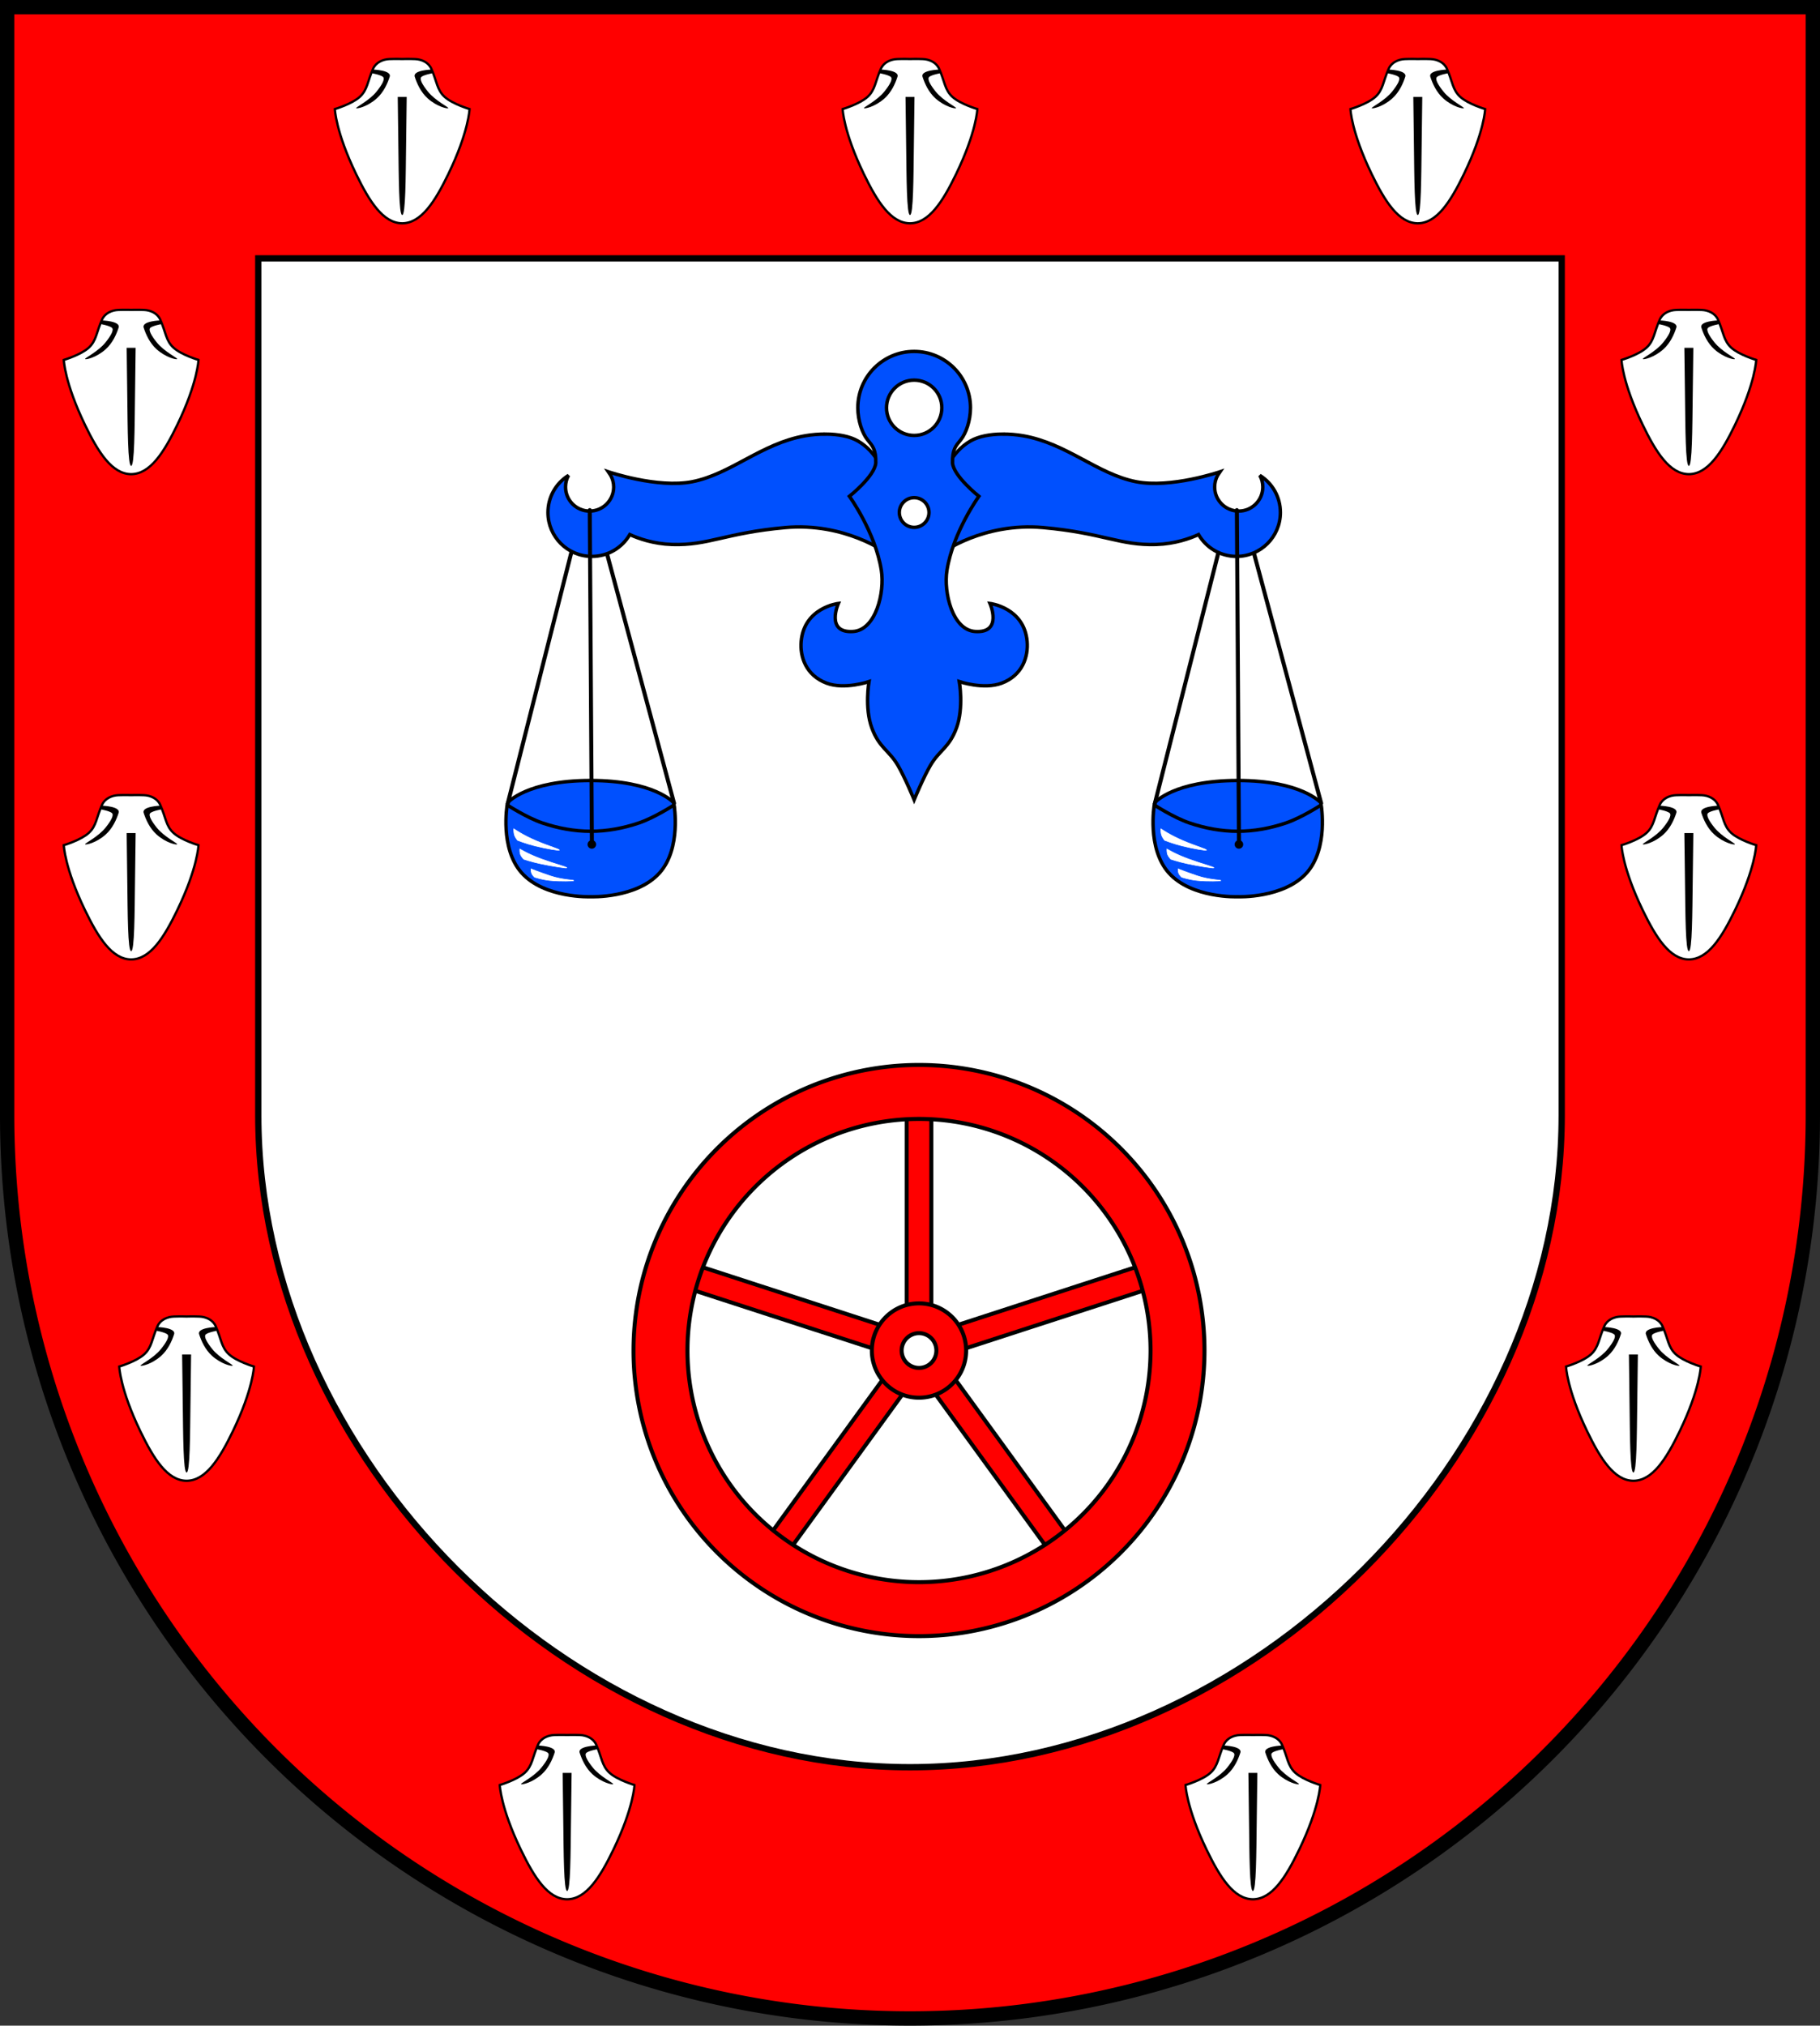 <?xml version="1.0" encoding="UTF-8" standalone="no"?>
<!-- Created with Inkscape (http://www.inkscape.org/) -->

<svg
   width="158.827mm"
   height="176.711mm"
   viewBox="0 0 158.827 176.711"
   version="1.1"
   id="svg10059"
   inkscape:version="1.2.2 (732a01da63, 2022-12-09)"
   sodipodi:docname="Wappen Amt Kirchspielslandgemeinde Heider Umland2.svg"
   xmlns:inkscape="http://www.inkscape.org/namespaces/inkscape"
   xmlns:sodipodi="http://sodipodi.sourceforge.net/DTD/sodipodi-0.dtd"
   xmlns="http://www.w3.org/2000/svg"
   xmlns:svg="http://www.w3.org/2000/svg">
  <rect x="0" y="0" width="158.827" height="176.711" fill="#333333" stroke="none"/>
  <sodipodi:namedview
     id="namedview10061"
     pagecolor="#ffffff"
     bordercolor="#666666"
     borderopacity="1.0"
     inkscape:showpageshadow="2"
     inkscape:pageopacity="0.0"
     inkscape:pagecheckerboard="0"
     inkscape:deskcolor="#d1d1d1"
     inkscape:document-units="mm"
     showgrid="false"
     inkscape:zoom="0.80145791"
     inkscape:cx="300.07814"
     inkscape:cy="335.01447"
     inkscape:current-layer="layer1" />
  <defs
     id="defs10056" />
  <g
     inkscape:label="Ebene 1"
     inkscape:groupmode="layer"
     id="layer1"
     transform="translate(-537.239,-60.145)">
    <g
       id="g9948"
       transform="translate(515.115,-8.587)">
      <path
         id="path9434"
         style="fill:#ff0000;fill-opacity:1;stroke:#000000;stroke-width:1.25;stroke-linecap:round;stroke-dasharray:none"
         d="m 22.749,69.356 v 96.672 a 78.789,78.789 0 0 0 78.788,78.788 78.789,78.789 0 0 0 78.789,-78.788 78.789,78.789 0 0 0 0,-5.2e-4 V 69.356 Z" />
      <path
         id="path9499"
         style="fill:#ffffff;fill-opacity:1;stroke:#000000;stroke-width:0.55;stroke-linecap:round;stroke-dasharray:none"
         sodipodi:type="inkscape:offset"
         inkscape:radius="-21.916574"
         inkscape:original="M 22.748047 69.357422 L 22.748047 166.0293 A 78.788704 78.788704 0 0 0 101.53711 244.81641 A 78.788704 78.788704 0 0 0 180.32617 166.0293 A 78.788704 78.788704 0 0 0 180.32617 166.02734 L 180.32617 69.357422 L 22.748047 69.357422 z "
         d="M 44.664,91.273 V 166.029 c 6.03e-4,29.778 27.095,56.871 56.873,56.871 29.778,1.4e-4 56.872,-27.093 56.873,-56.871 0,0 0,-0.002 0,-0.002 V 91.273 Z" />
      <g
         id="g9567"
         transform="translate(-51.907,4.106)">
        <path
           id="path9559"
           style="fill:#ffffff;fill-opacity:1;stroke:#000000;stroke-width:0.2;stroke-linecap:round;stroke-dasharray:none"
           d="m 108.796,69.768 c -0.206,-0.002 -0.486,-6.88e-4 -0.787,0.011 -0.562,0.022 -1.164,0.285 -1.409,0.825 -0.503,1.11 -0.486,1.855 -1.179,2.479 -0.694,0.624 -2.167,1.058 -2.167,1.058 0,0 0.069,1.977 1.843,5.65 1.172,2.425 2.369,4.303 4.034,4.316 1.665,-0.013 2.862,-1.891 4.034,-4.316 1.775,-3.673 1.843,-5.65 1.843,-5.65 0,0 -1.474,-0.434 -2.167,-1.058 -0.694,-0.624 -0.676,-1.37 -1.179,-2.479 -0.245,-0.54 -0.846,-0.804 -1.409,-0.825 -0.3,-0.012 -0.581,-0.013 -0.787,-0.011 -0.206,0.002 -0.336,0.007 -0.336,0.007 0,0 -0.13,-0.005 -0.336,-0.007 z" />
        <path
           id="path9561"
           style="fill:#000000;fill-opacity:1;stroke:none;stroke-width:0.05;stroke-linecap:round;stroke-dasharray:none"
           d="m 108.741,73.085 c 0,0 0.023,1.966 0.053,4.181 0.038,2.853 0.04,6.118 0.338,6.118 0.298,0 0.301,-3.26 0.338,-6.112 0.029,-2.217 0.053,-4.187 0.053,-4.187 h -0.391 z"
           sodipodi:nodetypes="csssccc" />
        <path
           style="fill:#000000;fill-opacity:1;stroke:none;stroke-width:0.05;stroke-linecap:round;stroke-dasharray:none"
           d="m 106.585,70.695 c 0,0 1.639,0.048 1.455,0.625 -0.184,0.576 -0.52,1.341 -1.128,1.888 -0.816,0.735 -1.763,0.936 -1.8,0.85 -0.037,-0.086 1.139,-0.642 1.787,-1.451 0.425,-0.531 0.779,-1.096 0.546,-1.28 -0.233,-0.184 -0.975,-0.314 -0.975,-0.314 z"
           id="path9563"
           sodipodi:nodetypes="cssssscc" />
        <path
           style="fill:#000000;fill-opacity:1;stroke:none;stroke-width:0.05;stroke-linecap:round;stroke-dasharray:none"
           d="m 111.679,70.695 c 0,0 -1.639,0.048 -1.455,0.625 0.184,0.576 0.52,1.341 1.128,1.888 0.816,0.735 1.763,0.936 1.8,0.85 0.037,-0.086 -1.139,-0.642 -1.787,-1.451 -0.425,-0.531 -0.779,-1.096 -0.546,-1.28 0.233,-0.184 0.975,-0.314 0.975,-0.314 z"
           id="path9565"
           sodipodi:nodetypes="cssssscc"
           inkscape:transform-center-x="-2.5489307"
           inkscape:transform-center-y="3.3117608" />
      </g>
      <g
         id="g9577"
         transform="matrix(-1,0,0,1,254.983,4.106)"
         inkscape:transform-center-x="-44.31318"
         inkscape:transform-center-y="28.836855">
        <path
           id="path9569"
           style="fill:#ffffff;fill-opacity:1;stroke:#000000;stroke-width:0.2;stroke-linecap:round;stroke-dasharray:none"
           d="m 108.796,69.768 c -0.206,-0.002 -0.486,-6.88e-4 -0.787,0.011 -0.562,0.022 -1.164,0.285 -1.409,0.825 -0.503,1.11 -0.486,1.855 -1.179,2.479 -0.694,0.624 -2.167,1.058 -2.167,1.058 0,0 0.069,1.977 1.843,5.65 1.172,2.425 2.369,4.303 4.034,4.316 1.665,-0.013 2.862,-1.891 4.034,-4.316 1.775,-3.673 1.843,-5.65 1.843,-5.65 0,0 -1.474,-0.434 -2.167,-1.058 -0.694,-0.624 -0.676,-1.37 -1.179,-2.479 -0.245,-0.54 -0.846,-0.804 -1.409,-0.825 -0.3,-0.012 -0.581,-0.013 -0.787,-0.011 -0.206,0.002 -0.336,0.007 -0.336,0.007 0,0 -0.13,-0.005 -0.336,-0.007 z" />
        <path
           id="path9571"
           style="fill:#000000;fill-opacity:1;stroke:none;stroke-width:0.05;stroke-linecap:round;stroke-dasharray:none"
           d="m 108.741,73.085 c 0,0 0.023,1.966 0.053,4.181 0.038,2.853 0.04,6.118 0.338,6.118 0.298,0 0.301,-3.26 0.338,-6.112 0.029,-2.217 0.053,-4.187 0.053,-4.187 h -0.391 z"
           sodipodi:nodetypes="csssccc" />
        <path
           style="fill:#000000;fill-opacity:1;stroke:none;stroke-width:0.05;stroke-linecap:round;stroke-dasharray:none"
           d="m 106.585,70.695 c 0,0 1.639,0.048 1.455,0.625 -0.184,0.576 -0.52,1.341 -1.128,1.888 -0.816,0.735 -1.763,0.936 -1.8,0.85 -0.037,-0.086 1.139,-0.642 1.787,-1.451 0.425,-0.531 0.779,-1.096 0.546,-1.28 -0.233,-0.184 -0.975,-0.314 -0.975,-0.314 z"
           id="path9573"
           sodipodi:nodetypes="cssssscc" />
        <path
           style="fill:#000000;fill-opacity:1;stroke:none;stroke-width:0.05;stroke-linecap:round;stroke-dasharray:none"
           d="m 111.679,70.695 c 0,0 -1.639,0.048 -1.455,0.625 0.184,0.576 0.52,1.341 1.128,1.888 0.816,0.735 1.763,0.936 1.8,0.85 0.037,-0.086 -1.139,-0.642 -1.787,-1.451 -0.425,-0.531 -0.779,-1.096 -0.546,-1.28 0.233,-0.184 0.975,-0.314 0.975,-0.314 z"
           id="path9575"
           sodipodi:nodetypes="cssssscc"
           inkscape:transform-center-x="-2.5489307"
           inkscape:transform-center-y="3.3117608" />
      </g>
      <g
         id="g9695">
        <g
           id="g9587"
           transform="translate(-75.563,25.991)">
          <path
             id="path9579"
             style="fill:#ffffff;fill-opacity:1;stroke:#000000;stroke-width:0.2;stroke-linecap:round;stroke-dasharray:none"
             d="m 108.796,69.768 c -0.206,-0.002 -0.486,-6.88e-4 -0.787,0.011 -0.562,0.022 -1.164,0.285 -1.409,0.825 -0.503,1.11 -0.486,1.855 -1.179,2.479 -0.694,0.624 -2.167,1.058 -2.167,1.058 0,0 0.069,1.977 1.843,5.65 1.172,2.425 2.369,4.303 4.034,4.316 1.665,-0.013 2.862,-1.891 4.034,-4.316 1.775,-3.673 1.843,-5.65 1.843,-5.65 0,0 -1.474,-0.434 -2.167,-1.058 -0.694,-0.624 -0.676,-1.37 -1.179,-2.479 -0.245,-0.54 -0.846,-0.804 -1.409,-0.825 -0.3,-0.012 -0.581,-0.013 -0.787,-0.011 -0.206,0.002 -0.336,0.007 -0.336,0.007 0,0 -0.13,-0.005 -0.336,-0.007 z" />
          <path
             id="path9581"
             style="fill:#000000;fill-opacity:1;stroke:none;stroke-width:0.05;stroke-linecap:round;stroke-dasharray:none"
             d="m 108.741,73.085 c 0,0 0.023,1.966 0.053,4.181 0.038,2.853 0.04,6.118 0.338,6.118 0.298,0 0.301,-3.26 0.338,-6.112 0.029,-2.217 0.053,-4.187 0.053,-4.187 h -0.391 z"
             sodipodi:nodetypes="csssccc" />
          <path
             style="fill:#000000;fill-opacity:1;stroke:none;stroke-width:0.05;stroke-linecap:round;stroke-dasharray:none"
             d="m 106.585,70.695 c 0,0 1.639,0.048 1.455,0.625 -0.184,0.576 -0.52,1.341 -1.128,1.888 -0.816,0.735 -1.763,0.936 -1.8,0.85 -0.037,-0.086 1.139,-0.642 1.787,-1.451 0.425,-0.531 0.779,-1.096 0.546,-1.28 -0.233,-0.184 -0.975,-0.314 -0.975,-0.314 z"
             id="path9583"
             sodipodi:nodetypes="cssssscc" />
          <path
             style="fill:#000000;fill-opacity:1;stroke:none;stroke-width:0.05;stroke-linecap:round;stroke-dasharray:none"
             d="m 111.679,70.695 c 0,0 -1.639,0.048 -1.455,0.625 0.184,0.576 0.52,1.341 1.128,1.888 0.816,0.735 1.763,0.936 1.8,0.85 0.037,-0.086 -1.139,-0.642 -1.787,-1.451 -0.425,-0.531 -0.779,-1.096 -0.546,-1.28 0.233,-0.184 0.975,-0.314 0.975,-0.314 z"
             id="path9585"
             sodipodi:nodetypes="cssssscc"
             inkscape:transform-center-x="-2.5489307"
             inkscape:transform-center-y="3.3117608" />
        </g>
        <g
           id="g9653"
           transform="translate(-75.563,68.324)">
          <path
             id="path9645"
             style="fill:#ffffff;fill-opacity:1;stroke:#000000;stroke-width:0.2;stroke-linecap:round;stroke-dasharray:none"
             d="m 108.796,69.768 c -0.206,-0.002 -0.486,-6.88e-4 -0.787,0.011 -0.562,0.022 -1.164,0.285 -1.409,0.825 -0.503,1.11 -0.486,1.855 -1.179,2.479 -0.694,0.624 -2.167,1.058 -2.167,1.058 0,0 0.069,1.977 1.843,5.65 1.172,2.425 2.369,4.303 4.034,4.316 1.665,-0.013 2.862,-1.891 4.034,-4.316 1.775,-3.673 1.843,-5.65 1.843,-5.65 0,0 -1.474,-0.434 -2.167,-1.058 -0.694,-0.624 -0.676,-1.37 -1.179,-2.479 -0.245,-0.54 -0.846,-0.804 -1.409,-0.825 -0.3,-0.012 -0.581,-0.013 -0.787,-0.011 -0.206,0.002 -0.336,0.007 -0.336,0.007 0,0 -0.13,-0.005 -0.336,-0.007 z" />
          <path
             id="path9647"
             style="fill:#000000;fill-opacity:1;stroke:none;stroke-width:0.05;stroke-linecap:round;stroke-dasharray:none"
             d="m 108.741,73.085 c 0,0 0.023,1.966 0.053,4.181 0.038,2.853 0.04,6.118 0.338,6.118 0.298,0 0.301,-3.26 0.338,-6.112 0.029,-2.217 0.053,-4.187 0.053,-4.187 h -0.391 z"
             sodipodi:nodetypes="csssccc" />
          <path
             style="fill:#000000;fill-opacity:1;stroke:none;stroke-width:0.05;stroke-linecap:round;stroke-dasharray:none"
             d="m 106.585,70.695 c 0,0 1.639,0.048 1.455,0.625 -0.184,0.576 -0.52,1.341 -1.128,1.888 -0.816,0.735 -1.763,0.936 -1.8,0.85 -0.037,-0.086 1.139,-0.642 1.787,-1.451 0.425,-0.531 0.779,-1.096 0.546,-1.28 -0.233,-0.184 -0.975,-0.314 -0.975,-0.314 z"
             id="path9649"
             sodipodi:nodetypes="cssssscc" />
          <path
             style="fill:#000000;fill-opacity:1;stroke:none;stroke-width:0.05;stroke-linecap:round;stroke-dasharray:none"
             d="m 111.679,70.695 c 0,0 -1.639,0.048 -1.455,0.625 0.184,0.576 0.52,1.341 1.128,1.888 0.816,0.735 1.763,0.936 1.8,0.85 0.037,-0.086 -1.139,-0.642 -1.787,-1.451 -0.425,-0.531 -0.779,-1.096 -0.546,-1.28 0.233,-0.184 0.975,-0.314 0.975,-0.314 z"
             id="path9651"
             sodipodi:nodetypes="cssssscc"
             inkscape:transform-center-x="-2.5489307"
             inkscape:transform-center-y="3.3117608" />
        </g>
        <g
           id="g9663"
           transform="translate(-70.723,113.805)">
          <path
             id="path9655"
             style="fill:#ffffff;fill-opacity:1;stroke:#000000;stroke-width:0.2;stroke-linecap:round;stroke-dasharray:none"
             d="m 108.796,69.768 c -0.206,-0.002 -0.486,-6.88e-4 -0.787,0.011 -0.562,0.022 -1.164,0.285 -1.409,0.825 -0.503,1.11 -0.486,1.855 -1.179,2.479 -0.694,0.624 -2.167,1.058 -2.167,1.058 0,0 0.069,1.977 1.843,5.65 1.172,2.425 2.369,4.303 4.034,4.316 1.665,-0.013 2.862,-1.891 4.034,-4.316 1.775,-3.673 1.843,-5.65 1.843,-5.65 0,0 -1.474,-0.434 -2.167,-1.058 -0.694,-0.624 -0.676,-1.37 -1.179,-2.479 -0.245,-0.54 -0.846,-0.804 -1.409,-0.825 -0.3,-0.012 -0.581,-0.013 -0.787,-0.011 -0.206,0.002 -0.336,0.007 -0.336,0.007 0,0 -0.13,-0.005 -0.336,-0.007 z" />
          <path
             id="path9657"
             style="fill:#000000;fill-opacity:1;stroke:none;stroke-width:0.05;stroke-linecap:round;stroke-dasharray:none"
             d="m 108.741,73.085 c 0,0 0.023,1.966 0.053,4.181 0.038,2.853 0.04,6.118 0.338,6.118 0.298,0 0.301,-3.26 0.338,-6.112 0.029,-2.217 0.053,-4.187 0.053,-4.187 h -0.391 z"
             sodipodi:nodetypes="csssccc" />
          <path
             style="fill:#000000;fill-opacity:1;stroke:none;stroke-width:0.05;stroke-linecap:round;stroke-dasharray:none"
             d="m 106.585,70.695 c 0,0 1.639,0.048 1.455,0.625 -0.184,0.576 -0.52,1.341 -1.128,1.888 -0.816,0.735 -1.763,0.936 -1.8,0.85 -0.037,-0.086 1.139,-0.642 1.787,-1.451 0.425,-0.531 0.779,-1.096 0.546,-1.28 -0.233,-0.184 -0.975,-0.314 -0.975,-0.314 z"
             id="path9659"
             sodipodi:nodetypes="cssssscc" />
          <path
             style="fill:#000000;fill-opacity:1;stroke:none;stroke-width:0.05;stroke-linecap:round;stroke-dasharray:none"
             d="m 111.679,70.695 c 0,0 -1.639,0.048 -1.455,0.625 0.184,0.576 0.52,1.341 1.128,1.888 0.816,0.735 1.763,0.936 1.8,0.85 0.037,-0.086 -1.139,-0.642 -1.787,-1.451 -0.425,-0.531 -0.779,-1.096 -0.546,-1.28 0.233,-0.184 0.975,-0.314 0.975,-0.314 z"
             id="path9661"
             sodipodi:nodetypes="cssssscc"
             inkscape:transform-center-x="-2.5489307"
             inkscape:transform-center-y="3.3117608" />
        </g>
        <g
           id="g9673"
           transform="translate(-37.516,150.312)">
          <path
             id="path9665"
             style="fill:#ffffff;fill-opacity:1;stroke:#000000;stroke-width:0.2;stroke-linecap:round;stroke-dasharray:none"
             d="m 108.796,69.768 c -0.206,-0.002 -0.486,-6.88e-4 -0.787,0.011 -0.562,0.022 -1.164,0.285 -1.409,0.825 -0.503,1.11 -0.486,1.855 -1.179,2.479 -0.694,0.624 -2.167,1.058 -2.167,1.058 0,0 0.069,1.977 1.843,5.65 1.172,2.425 2.369,4.303 4.034,4.316 1.665,-0.013 2.862,-1.891 4.034,-4.316 1.775,-3.673 1.843,-5.65 1.843,-5.65 0,0 -1.474,-0.434 -2.167,-1.058 -0.694,-0.624 -0.676,-1.37 -1.179,-2.479 -0.245,-0.54 -0.846,-0.804 -1.409,-0.825 -0.3,-0.012 -0.581,-0.013 -0.787,-0.011 -0.206,0.002 -0.336,0.007 -0.336,0.007 0,0 -0.13,-0.005 -0.336,-0.007 z" />
          <path
             id="path9667"
             style="fill:#000000;fill-opacity:1;stroke:none;stroke-width:0.05;stroke-linecap:round;stroke-dasharray:none"
             d="m 108.741,73.085 c 0,0 0.023,1.966 0.053,4.181 0.038,2.853 0.04,6.118 0.338,6.118 0.298,0 0.301,-3.26 0.338,-6.112 0.029,-2.217 0.053,-4.187 0.053,-4.187 h -0.391 z"
             sodipodi:nodetypes="csssccc" />
          <path
             style="fill:#000000;fill-opacity:1;stroke:none;stroke-width:0.05;stroke-linecap:round;stroke-dasharray:none"
             d="m 106.585,70.695 c 0,0 1.639,0.048 1.455,0.625 -0.184,0.576 -0.52,1.341 -1.128,1.888 -0.816,0.735 -1.763,0.936 -1.8,0.85 -0.037,-0.086 1.139,-0.642 1.787,-1.451 0.425,-0.531 0.779,-1.096 0.546,-1.28 -0.233,-0.184 -0.975,-0.314 -0.975,-0.314 z"
             id="path9669"
             sodipodi:nodetypes="cssssscc" />
          <path
             style="fill:#000000;fill-opacity:1;stroke:none;stroke-width:0.05;stroke-linecap:round;stroke-dasharray:none"
             d="m 111.679,70.695 c 0,0 -1.639,0.048 -1.455,0.625 0.184,0.576 0.52,1.341 1.128,1.888 0.816,0.735 1.763,0.936 1.8,0.85 0.037,-0.086 -1.139,-0.642 -1.787,-1.451 -0.425,-0.531 -0.779,-1.096 -0.546,-1.28 0.233,-0.184 0.975,-0.314 0.975,-0.314 z"
             id="path9671"
             sodipodi:nodetypes="cssssscc"
             inkscape:transform-center-x="-2.5489307"
             inkscape:transform-center-y="3.3117608" />
        </g>
      </g>
      <g
         id="g9737"
         inkscape:transform-center-x="-48.945486"
         inkscape:transform-center-y="119.2708"
         transform="matrix(-1,0,0,1,203.075,0)">
        <g
           id="g9705"
           transform="translate(-75.563,25.991)">
          <path
             id="path9697"
             style="fill:#ffffff;fill-opacity:1;stroke:#000000;stroke-width:0.2;stroke-linecap:round;stroke-dasharray:none"
             d="m 108.796,69.768 c -0.206,-0.002 -0.486,-6.88e-4 -0.787,0.011 -0.562,0.022 -1.164,0.285 -1.409,0.825 -0.503,1.11 -0.486,1.855 -1.179,2.479 -0.694,0.624 -2.167,1.058 -2.167,1.058 0,0 0.069,1.977 1.843,5.65 1.172,2.425 2.369,4.303 4.034,4.316 1.665,-0.013 2.862,-1.891 4.034,-4.316 1.775,-3.673 1.843,-5.65 1.843,-5.65 0,0 -1.474,-0.434 -2.167,-1.058 -0.694,-0.624 -0.676,-1.37 -1.179,-2.479 -0.245,-0.54 -0.846,-0.804 -1.409,-0.825 -0.3,-0.012 -0.581,-0.013 -0.787,-0.011 -0.206,0.002 -0.336,0.007 -0.336,0.007 0,0 -0.13,-0.005 -0.336,-0.007 z" />
          <path
             id="path9699"
             style="fill:#000000;fill-opacity:1;stroke:none;stroke-width:0.05;stroke-linecap:round;stroke-dasharray:none"
             d="m 108.741,73.085 c 0,0 0.023,1.966 0.053,4.181 0.038,2.853 0.04,6.118 0.338,6.118 0.298,0 0.301,-3.26 0.338,-6.112 0.029,-2.217 0.053,-4.187 0.053,-4.187 h -0.391 z"
             sodipodi:nodetypes="csssccc" />
          <path
             style="fill:#000000;fill-opacity:1;stroke:none;stroke-width:0.05;stroke-linecap:round;stroke-dasharray:none"
             d="m 106.585,70.695 c 0,0 1.639,0.048 1.455,0.625 -0.184,0.576 -0.52,1.341 -1.128,1.888 -0.816,0.735 -1.763,0.936 -1.8,0.85 -0.037,-0.086 1.139,-0.642 1.787,-1.451 0.425,-0.531 0.779,-1.096 0.546,-1.28 -0.233,-0.184 -0.975,-0.314 -0.975,-0.314 z"
             id="path9701"
             sodipodi:nodetypes="cssssscc" />
          <path
             style="fill:#000000;fill-opacity:1;stroke:none;stroke-width:0.05;stroke-linecap:round;stroke-dasharray:none"
             d="m 111.679,70.695 c 0,0 -1.639,0.048 -1.455,0.625 0.184,0.576 0.52,1.341 1.128,1.888 0.816,0.735 1.763,0.936 1.8,0.85 0.037,-0.086 -1.139,-0.642 -1.787,-1.451 -0.425,-0.531 -0.779,-1.096 -0.546,-1.28 0.233,-0.184 0.975,-0.314 0.975,-0.314 z"
             id="path9703"
             sodipodi:nodetypes="cssssscc"
             inkscape:transform-center-x="-2.5489307"
             inkscape:transform-center-y="3.3117608" />
        </g>
        <g
           id="g9715"
           transform="translate(-75.563,68.324)">
          <path
             id="path9707"
             style="fill:#ffffff;fill-opacity:1;stroke:#000000;stroke-width:0.2;stroke-linecap:round;stroke-dasharray:none"
             d="m 108.796,69.768 c -0.206,-0.002 -0.486,-6.88e-4 -0.787,0.011 -0.562,0.022 -1.164,0.285 -1.409,0.825 -0.503,1.11 -0.486,1.855 -1.179,2.479 -0.694,0.624 -2.167,1.058 -2.167,1.058 0,0 0.069,1.977 1.843,5.65 1.172,2.425 2.369,4.303 4.034,4.316 1.665,-0.013 2.862,-1.891 4.034,-4.316 1.775,-3.673 1.843,-5.65 1.843,-5.65 0,0 -1.474,-0.434 -2.167,-1.058 -0.694,-0.624 -0.676,-1.37 -1.179,-2.479 -0.245,-0.54 -0.846,-0.804 -1.409,-0.825 -0.3,-0.012 -0.581,-0.013 -0.787,-0.011 -0.206,0.002 -0.336,0.007 -0.336,0.007 0,0 -0.13,-0.005 -0.336,-0.007 z" />
          <path
             id="path9709"
             style="fill:#000000;fill-opacity:1;stroke:none;stroke-width:0.05;stroke-linecap:round;stroke-dasharray:none"
             d="m 108.741,73.085 c 0,0 0.023,1.966 0.053,4.181 0.038,2.853 0.04,6.118 0.338,6.118 0.298,0 0.301,-3.26 0.338,-6.112 0.029,-2.217 0.053,-4.187 0.053,-4.187 h -0.391 z"
             sodipodi:nodetypes="csssccc" />
          <path
             style="fill:#000000;fill-opacity:1;stroke:none;stroke-width:0.05;stroke-linecap:round;stroke-dasharray:none"
             d="m 106.585,70.695 c 0,0 1.639,0.048 1.455,0.625 -0.184,0.576 -0.52,1.341 -1.128,1.888 -0.816,0.735 -1.763,0.936 -1.8,0.85 -0.037,-0.086 1.139,-0.642 1.787,-1.451 0.425,-0.531 0.779,-1.096 0.546,-1.28 -0.233,-0.184 -0.975,-0.314 -0.975,-0.314 z"
             id="path9711"
             sodipodi:nodetypes="cssssscc" />
          <path
             style="fill:#000000;fill-opacity:1;stroke:none;stroke-width:0.05;stroke-linecap:round;stroke-dasharray:none"
             d="m 111.679,70.695 c 0,0 -1.639,0.048 -1.455,0.625 0.184,0.576 0.52,1.341 1.128,1.888 0.816,0.735 1.763,0.936 1.8,0.85 0.037,-0.086 -1.139,-0.642 -1.787,-1.451 -0.425,-0.531 -0.779,-1.096 -0.546,-1.28 0.233,-0.184 0.975,-0.314 0.975,-0.314 z"
             id="path9713"
             sodipodi:nodetypes="cssssscc"
             inkscape:transform-center-x="-2.5489307"
             inkscape:transform-center-y="3.3117608" />
        </g>
        <g
           id="g9725"
           transform="translate(-70.723,113.805)">
          <path
             id="path9717"
             style="fill:#ffffff;fill-opacity:1;stroke:#000000;stroke-width:0.2;stroke-linecap:round;stroke-dasharray:none"
             d="m 108.796,69.768 c -0.206,-0.002 -0.486,-6.88e-4 -0.787,0.011 -0.562,0.022 -1.164,0.285 -1.409,0.825 -0.503,1.11 -0.486,1.855 -1.179,2.479 -0.694,0.624 -2.167,1.058 -2.167,1.058 0,0 0.069,1.977 1.843,5.65 1.172,2.425 2.369,4.303 4.034,4.316 1.665,-0.013 2.862,-1.891 4.034,-4.316 1.775,-3.673 1.843,-5.65 1.843,-5.65 0,0 -1.474,-0.434 -2.167,-1.058 -0.694,-0.624 -0.676,-1.37 -1.179,-2.479 -0.245,-0.54 -0.846,-0.804 -1.409,-0.825 -0.3,-0.012 -0.581,-0.013 -0.787,-0.011 -0.206,0.002 -0.336,0.007 -0.336,0.007 0,0 -0.13,-0.005 -0.336,-0.007 z" />
          <path
             id="path9719"
             style="fill:#000000;fill-opacity:1;stroke:none;stroke-width:0.05;stroke-linecap:round;stroke-dasharray:none"
             d="m 108.741,73.085 c 0,0 0.023,1.966 0.053,4.181 0.038,2.853 0.04,6.118 0.338,6.118 0.298,0 0.301,-3.26 0.338,-6.112 0.029,-2.217 0.053,-4.187 0.053,-4.187 h -0.391 z"
             sodipodi:nodetypes="csssccc" />
          <path
             style="fill:#000000;fill-opacity:1;stroke:none;stroke-width:0.05;stroke-linecap:round;stroke-dasharray:none"
             d="m 106.585,70.695 c 0,0 1.639,0.048 1.455,0.625 -0.184,0.576 -0.52,1.341 -1.128,1.888 -0.816,0.735 -1.763,0.936 -1.8,0.85 -0.037,-0.086 1.139,-0.642 1.787,-1.451 0.425,-0.531 0.779,-1.096 0.546,-1.28 -0.233,-0.184 -0.975,-0.314 -0.975,-0.314 z"
             id="path9721"
             sodipodi:nodetypes="cssssscc" />
          <path
             style="fill:#000000;fill-opacity:1;stroke:none;stroke-width:0.05;stroke-linecap:round;stroke-dasharray:none"
             d="m 111.679,70.695 c 0,0 -1.639,0.048 -1.455,0.625 0.184,0.576 0.52,1.341 1.128,1.888 0.816,0.735 1.763,0.936 1.8,0.85 0.037,-0.086 -1.139,-0.642 -1.787,-1.451 -0.425,-0.531 -0.779,-1.096 -0.546,-1.28 0.233,-0.184 0.975,-0.314 0.975,-0.314 z"
             id="path9723"
             sodipodi:nodetypes="cssssscc"
             inkscape:transform-center-x="-2.5489307"
             inkscape:transform-center-y="3.3117608" />
        </g>
        <g
           id="g9735"
           transform="translate(-37.516,150.312)">
          <path
             id="path9727"
             style="fill:#ffffff;fill-opacity:1;stroke:#000000;stroke-width:0.2;stroke-linecap:round;stroke-dasharray:none"
             d="m 108.796,69.768 c -0.206,-0.002 -0.486,-6.88e-4 -0.787,0.011 -0.562,0.022 -1.164,0.285 -1.409,0.825 -0.503,1.11 -0.486,1.855 -1.179,2.479 -0.694,0.624 -2.167,1.058 -2.167,1.058 0,0 0.069,1.977 1.843,5.65 1.172,2.425 2.369,4.303 4.034,4.316 1.665,-0.013 2.862,-1.891 4.034,-4.316 1.775,-3.673 1.843,-5.65 1.843,-5.65 0,0 -1.474,-0.434 -2.167,-1.058 -0.694,-0.624 -0.676,-1.37 -1.179,-2.479 -0.245,-0.54 -0.846,-0.804 -1.409,-0.825 -0.3,-0.012 -0.581,-0.013 -0.787,-0.011 -0.206,0.002 -0.336,0.007 -0.336,0.007 0,0 -0.13,-0.005 -0.336,-0.007 z" />
          <path
             id="path9729"
             style="fill:#000000;fill-opacity:1;stroke:none;stroke-width:0.05;stroke-linecap:round;stroke-dasharray:none"
             d="m 108.741,73.085 c 0,0 0.023,1.966 0.053,4.181 0.038,2.853 0.04,6.118 0.338,6.118 0.298,0 0.301,-3.26 0.338,-6.112 0.029,-2.217 0.053,-4.187 0.053,-4.187 h -0.391 z"
             sodipodi:nodetypes="csssccc" />
          <path
             style="fill:#000000;fill-opacity:1;stroke:none;stroke-width:0.05;stroke-linecap:round;stroke-dasharray:none"
             d="m 106.585,70.695 c 0,0 1.639,0.048 1.455,0.625 -0.184,0.576 -0.52,1.341 -1.128,1.888 -0.816,0.735 -1.763,0.936 -1.8,0.85 -0.037,-0.086 1.139,-0.642 1.787,-1.451 0.425,-0.531 0.779,-1.096 0.546,-1.28 -0.233,-0.184 -0.975,-0.314 -0.975,-0.314 z"
             id="path9731"
             sodipodi:nodetypes="cssssscc" />
          <path
             style="fill:#000000;fill-opacity:1;stroke:none;stroke-width:0.05;stroke-linecap:round;stroke-dasharray:none"
             d="m 111.679,70.695 c 0,0 -1.639,0.048 -1.455,0.625 0.184,0.576 0.52,1.341 1.128,1.888 0.816,0.735 1.763,0.936 1.8,0.85 0.037,-0.086 -1.139,-0.642 -1.787,-1.451 -0.425,-0.531 -0.779,-1.096 -0.546,-1.28 0.233,-0.184 0.975,-0.314 0.975,-0.314 z"
             id="path9733"
             sodipodi:nodetypes="cssssscc"
             inkscape:transform-center-x="-2.5489307"
             inkscape:transform-center-y="3.3117608" />
        </g>
      </g>
      <g
         id="g9380"
         transform="translate(-7.594,4.106)">
        <path
           id="path9198"
           style="fill:#ffffff;fill-opacity:1;stroke:#000000;stroke-width:0.2;stroke-linecap:round;stroke-dasharray:none"
           d="m 108.796,69.768 c -0.206,-0.002 -0.486,-6.88e-4 -0.787,0.011 -0.562,0.022 -1.164,0.285 -1.409,0.825 -0.503,1.11 -0.486,1.855 -1.179,2.479 -0.694,0.624 -2.167,1.058 -2.167,1.058 0,0 0.069,1.977 1.843,5.65 1.172,2.425 2.369,4.303 4.034,4.316 1.665,-0.013 2.862,-1.891 4.034,-4.316 1.775,-3.673 1.843,-5.65 1.843,-5.65 0,0 -1.474,-0.434 -2.167,-1.058 -0.694,-0.624 -0.676,-1.37 -1.179,-2.479 -0.245,-0.54 -0.846,-0.804 -1.409,-0.825 -0.3,-0.012 -0.581,-0.013 -0.787,-0.011 -0.206,0.002 -0.336,0.007 -0.336,0.007 0,0 -0.13,-0.005 -0.336,-0.007 z" />
        <path
           id="path9258"
           style="fill:#000000;fill-opacity:1;stroke:none;stroke-width:0.05;stroke-linecap:round;stroke-dasharray:none"
           d="m 108.741,73.085 c 0,0 0.023,1.966 0.053,4.181 0.038,2.853 0.04,6.118 0.338,6.118 0.298,0 0.301,-3.26 0.338,-6.112 0.029,-2.217 0.053,-4.187 0.053,-4.187 h -0.391 z"
           sodipodi:nodetypes="csssccc" />
        <path
           style="fill:#000000;fill-opacity:1;stroke:none;stroke-width:0.05;stroke-linecap:round;stroke-dasharray:none"
           d="m 106.585,70.695 c 0,0 1.639,0.048 1.455,0.625 -0.184,0.576 -0.52,1.341 -1.128,1.888 -0.816,0.735 -1.763,0.936 -1.8,0.85 -0.037,-0.086 1.139,-0.642 1.787,-1.451 0.425,-0.531 0.779,-1.096 0.546,-1.28 -0.233,-0.184 -0.975,-0.314 -0.975,-0.314 z"
           id="path9372"
           sodipodi:nodetypes="cssssscc" />
        <path
           style="fill:#000000;fill-opacity:1;stroke:none;stroke-width:0.05;stroke-linecap:round;stroke-dasharray:none"
           d="m 111.679,70.695 c 0,0 -1.639,0.048 -1.455,0.625 0.184,0.576 0.52,1.341 1.128,1.888 0.816,0.735 1.763,0.936 1.8,0.85 0.037,-0.086 -1.139,-0.642 -1.787,-1.451 -0.425,-0.531 -0.779,-1.096 -0.546,-1.28 0.233,-0.184 0.975,-0.314 0.975,-0.314 z"
           id="path9374"
           sodipodi:nodetypes="cssssscc"
           inkscape:transform-center-x="-2.5489307"
           inkscape:transform-center-y="3.3117608" />
      </g>
      <g
         id="g8933"
         transform="translate(-6.886,3.524)">
        <g
           id="g6799">
          <path
             id="path6715"
             style="fill:#0050fe;fill-opacity:1;stroke:#000000;stroke-width:0.3;stroke-linecap:round;stroke-dasharray:none"
             d="m 116.466,103.077 c 0.623,-0.007 1.254,0.048 1.832,0.148 3.811,0.664 6.479,3.337 9.844,4.004 3.043,0.604 7.341,-0.865 7.341,-0.865 l -0.209,0.309 c -0.172,0.31 -0.264,0.66 -0.264,1.019 -1.1e-4,1.16 0.94,2.1 2.1,2.101 1.16,1.1e-4 2.101,-0.94 2.101,-2.101 -6.7e-4,-0.36 -0.084,-0.698 -0.26,-1.012 1.123,0.699 1.796,1.914 1.796,3.236 -4e-5,2.116 -1.715,3.831 -3.831,3.831 -1.413,1.7e-4 -2.648,-0.765 -3.312,-1.904 -0.762,0.347 -2.063,0.81 -3.681,0.864 -3.178,0.105 -4.644,-1.001 -9.872,-1.474 -5.228,-0.473 -8.871,2.225 -8.871,2.225 l 0.25,-6.98 c 0,0 0.579,-1.824 2.276,-2.803 0.709,-0.409 1.723,-0.588 2.761,-0.599 z"
             inkscape:transform-center-x="-17.175351"
             inkscape:transform-center-y="14.787077" />
          <path
             id="path5603"
             style="fill:#0050fe;fill-opacity:1;stroke:#000000;stroke-width:0.3;stroke-linecap:round;stroke-dasharray:none"
             d="m 101.109,103.077 c -0.623,-0.007 -1.254,0.048 -1.832,0.148 -3.811,0.664 -6.479,3.337 -9.844,4.004 -3.043,0.604 -7.341,-0.865 -7.341,-0.865 l 0.209,0.309 c 0.172,0.31 0.264,0.66 0.264,1.019 1.16e-4,1.16 -0.94,2.1 -2.1,2.101 -1.16,1.1e-4 -2.101,-0.94 -2.101,-2.101 6.65e-4,-0.36 0.084,-0.698 0.26,-1.012 -1.123,0.699 -1.796,1.914 -1.796,3.236 4e-5,2.116 1.715,3.831 3.831,3.831 1.413,1.7e-4 2.648,-0.765 3.312,-1.904 0.762,0.347 2.063,0.81 3.681,0.864 3.178,0.105 4.644,-1.001 9.872,-1.474 5.228,-0.473 8.871,2.225 8.871,2.225 l -0.25,-6.98 c 0,0 -0.579,-1.824 -2.276,-2.803 -0.709,-0.409 -1.723,-0.588 -2.761,-0.599 z"
             inkscape:transform-center-x="17.175352"
             inkscape:transform-center-y="14.787077" />
          <path
             id="path1665"
             style="fill:#0050fe;fill-opacity:1;stroke:#000000;stroke-width:0.3;stroke-linecap:round;stroke-dasharray:none"
             d="m 108.787,95.866 c -2.715,-3.5e-5 -4.916,2.201 -4.916,4.916 5.6e-4,1.132 0.392,2.228 0.841,2.786 0.45,0.557 0.748,0.842 0.725,2.027 -0.093,1.158 -2.302,2.909 -2.302,2.909 0,0 2.259,3.12 2.787,6.457 0.306,1.93 -0.473,5.216 -2.475,5.339 -2.422,0.149 -1.279,-2.447 -1.279,-2.447 0,0 -2.987,0.353 -3.241,3.315 -0.114,1.336 0.41,2.956 2.221,3.638 1.571,0.592 3.698,-0.137 3.698,-0.137 0,0 -0.398,2.278 0.242,4.03 0.64,1.752 1.502,1.947 2.28,3.281 0.627,1.076 1.418,3 1.418,3 0,0 0.791,-1.924 1.419,-3 0.779,-1.335 1.64,-1.53 2.28,-3.281 0.64,-1.752 0.242,-4.03 0.242,-4.03 0,0 2.128,0.729 3.698,0.137 1.811,-0.682 2.334,-2.302 2.22,-3.638 -0.254,-2.962 -3.241,-3.315 -3.241,-3.315 0,0 1.143,2.596 -1.28,2.447 -2.002,-0.123 -2.78,-3.409 -2.475,-5.339 0.528,-3.337 2.787,-6.457 2.787,-6.457 0,0 -2.209,-1.751 -2.301,-2.909 -0.023,-1.185 0.275,-1.47 0.725,-2.028 0.45,-0.558 0.84,-1.654 0.841,-2.785 3e-5,-2.715 -2.201,-4.916 -4.916,-4.916 z m 0,2.503 c 1.333,-8.3e-5 2.413,1.08 2.413,2.413 -2e-4,1.333 -1.081,2.413 -2.413,2.413 -1.332,-2e-4 -2.413,-1.08 -2.413,-2.413 -8e-5,-1.333 1.08,-2.413 2.413,-2.413 z"
             sodipodi:nodetypes="cccccsscsscsscsscsscsscccccccccc" />
          <circle
             style="fill:#000000;stroke:#000000;stroke-width:0.6;stroke-linecap:round;stroke-dasharray:none"
             id="circle6792"
             cx="108.787"
             cy="109.918"
             r="1.145" />
          <circle
             style="fill:#ffffff;stroke:none;stroke-width:0.3;stroke-linecap:round;stroke-dasharray:none"
             id="path1888"
             cx="108.787"
             cy="109.918"
             r="1.145" />
        </g>
        <g
           id="g8881">
          <g
             id="g8391"
             transform="translate(-56.987,-0.196)">
            <path
               style="fill:#0050fe;fill-opacity:1;stroke:#000000;stroke-width:0.3;stroke-linecap:round;stroke-dasharray:none"
               d="m 144.789,135.429 c 0,0 -1.686,-1.936 -7.25,-1.936 -5.564,0 -7.22,1.914 -7.22,1.914 l -0.111,1.068 7.429,5.06 7.194,-5.53 z"
               id="path6868"
               sodipodi:nodetypes="czccccc" />
            <path
               id="path6861"
               style="fill:#0050fe;fill-opacity:1;stroke:#000000;stroke-width:0.3;stroke-linecap:round;stroke-dasharray:none"
               d="m 130.256,135.626 c 0,0 -0.65,3.762 1.251,5.91 1.995,2.254 6.032,2.098 6.032,2.098 0,0 4.037,0.157 6.032,-2.098 1.9,-2.147 1.251,-5.91 1.251,-5.91 0,0 -1.692,1.104 -3.065,1.569 -1.373,0.466 -2.791,0.727 -4.218,0.727 -1.427,-1e-5 -2.844,-0.261 -4.217,-0.727 -1.373,-0.466 -3.065,-1.569 -3.065,-1.569 z"
               sodipodi:nodetypes="cscscsssc" />
            <path
               style="fill:#ffffff;fill-opacity:1;stroke:#ffffff;stroke-width:0.05;stroke-linecap:round;stroke-dasharray:none"
               d="m 130.832,137.707 c 0,0 -0.017,0.329 0.061,0.555 0.078,0.225 0.269,0.451 0.269,0.451 0,0 0.722,0.284 1.543,0.49 0.981,0.247 2.092,0.42 2.107,0.368 0.026,-0.095 -0.859,-0.32 -2.038,-0.823 -1.179,-0.503 -1.893,-1.011 -1.893,-1.011 z"
               id="path6892"
               sodipodi:nodetypes="cscssscc" />
            <path
               style="fill:#ffffff;fill-opacity:1;stroke:#ffffff;stroke-width:0.05;stroke-linecap:round;stroke-dasharray:none"
               d="m 131.359,139.472 c 0,0 -0.018,0.291 0.063,0.489 0.08,0.199 0.277,0.398 0.277,0.398 0,0 0.636,0.217 1.426,0.388 1.046,0.226 2.321,0.417 2.336,0.369 0.027,-0.084 -0.966,-0.318 -2.182,-0.762 -1.215,-0.444 -1.881,-0.867 -1.881,-0.867 z"
               id="path7002"
               sodipodi:nodetypes="cscssscc" />
            <path
               style="fill:#ffffff;fill-opacity:1;stroke:#ffffff;stroke-width:0.05;stroke-linecap:round;stroke-dasharray:none"
               d="m 132.34,141.201 c 0,0 -0.016,0.237 0.055,0.399 0.071,0.162 0.245,0.324 0.245,0.324 0,0 0.625,0.215 1.339,0.288 0.957,0.097 2.076,0.056 2.089,0.016 0.024,-0.069 -0.974,-0.053 -2.048,-0.414 -1.074,-0.361 -1.62,-0.587 -1.62,-0.587 z"
               id="path7004"
               sodipodi:nodetypes="cscssscc" />
          </g>
          <path
             style="fill:none;fill-opacity:1;stroke:#000000;stroke-width:0.35;stroke-linecap:round;stroke-dasharray:none"
             d="m 80.478,109.708 0.183,28.832"
             id="path8863" />
          <circle
             style="fill:#000000;fill-opacity:1;stroke:none;stroke-width:0.35;stroke-linecap:round;stroke-dasharray:none"
             id="path8865"
             cx="80.657"
             cy="138.873"
             r="0.374" />
          <path
             style="fill:none;fill-opacity:1;stroke:#000000;stroke-width:0.35;stroke-linecap:round;stroke-dasharray:none"
             d="m 73.318,135.308 5.542,-21.873"
             id="path8867" />
          <path
             style="fill:none;fill-opacity:1;stroke:#000000;stroke-width:0.35;stroke-linecap:round;stroke-dasharray:none"
             d="m 81.999,113.582 5.836,21.701"
             id="path8869" />
        </g>
        <g
           id="g8903"
           transform="translate(56.471)"
           inkscape:transform-center-x="-28.23556"
           inkscape:transform-center-y="-21.076163">
          <g
             id="g8893"
             transform="translate(-56.987,-0.196)">
            <path
               style="fill:#0050fe;fill-opacity:1;stroke:#000000;stroke-width:0.3;stroke-linecap:round;stroke-dasharray:none"
               d="m 144.789,135.429 c 0,0 -1.686,-1.936 -7.25,-1.936 -5.564,0 -7.22,1.914 -7.22,1.914 l -0.111,1.068 7.429,5.06 7.194,-5.53 z"
               id="path8883"
               sodipodi:nodetypes="czccccc" />
            <path
               id="path8885"
               style="fill:#0050fe;fill-opacity:1;stroke:#000000;stroke-width:0.3;stroke-linecap:round;stroke-dasharray:none"
               d="m 130.256,135.626 c 0,0 -0.65,3.762 1.251,5.91 1.995,2.254 6.032,2.098 6.032,2.098 0,0 4.037,0.157 6.032,-2.098 1.9,-2.147 1.251,-5.91 1.251,-5.91 0,0 -1.692,1.104 -3.065,1.569 -1.373,0.466 -2.791,0.727 -4.218,0.727 -1.427,-1e-5 -2.844,-0.261 -4.217,-0.727 -1.373,-0.466 -3.065,-1.569 -3.065,-1.569 z"
               sodipodi:nodetypes="cscscsssc" />
            <path
               style="fill:#ffffff;fill-opacity:1;stroke:#ffffff;stroke-width:0.05;stroke-linecap:round;stroke-dasharray:none"
               d="m 130.832,137.707 c 0,0 -0.017,0.329 0.061,0.555 0.078,0.225 0.269,0.451 0.269,0.451 0,0 0.722,0.284 1.543,0.49 0.981,0.247 2.092,0.42 2.107,0.368 0.026,-0.095 -0.859,-0.32 -2.038,-0.823 -1.179,-0.503 -1.893,-1.011 -1.893,-1.011 z"
               id="path8887"
               sodipodi:nodetypes="cscssscc" />
            <path
               style="fill:#ffffff;fill-opacity:1;stroke:#ffffff;stroke-width:0.05;stroke-linecap:round;stroke-dasharray:none"
               d="m 131.359,139.472 c 0,0 -0.018,0.291 0.063,0.489 0.08,0.199 0.277,0.398 0.277,0.398 0,0 0.636,0.217 1.426,0.388 1.046,0.226 2.321,0.417 2.336,0.369 0.027,-0.084 -0.966,-0.318 -2.182,-0.762 -1.215,-0.444 -1.881,-0.867 -1.881,-0.867 z"
               id="path8889"
               sodipodi:nodetypes="cscssscc" />
            <path
               style="fill:#ffffff;fill-opacity:1;stroke:#ffffff;stroke-width:0.05;stroke-linecap:round;stroke-dasharray:none"
               d="m 132.34,141.201 c 0,0 -0.016,0.237 0.055,0.399 0.071,0.162 0.245,0.324 0.245,0.324 0,0 0.625,0.215 1.339,0.288 0.957,0.097 2.076,0.056 2.089,0.016 0.024,-0.069 -0.974,-0.053 -2.048,-0.414 -1.074,-0.361 -1.62,-0.587 -1.62,-0.587 z"
               id="path8891"
               sodipodi:nodetypes="cscssscc" />
          </g>
          <path
             style="fill:none;fill-opacity:1;stroke:#000000;stroke-width:0.35;stroke-linecap:round;stroke-dasharray:none"
             d="m 80.478,109.708 0.183,28.832"
             id="path8895" />
          <circle
             style="fill:#000000;fill-opacity:1;stroke:none;stroke-width:0.35;stroke-linecap:round;stroke-dasharray:none"
             id="circle8897"
             cx="80.657"
             cy="138.873"
             r="0.374" />
          <path
             style="fill:none;fill-opacity:1;stroke:#000000;stroke-width:0.35;stroke-linecap:round;stroke-dasharray:none"
             d="m 73.318,135.308 5.542,-21.873"
             id="path8899" />
          <path
             style="fill:none;fill-opacity:1;stroke:#000000;stroke-width:0.35;stroke-linecap:round;stroke-dasharray:none"
             d="m 81.999,113.582 5.836,21.701"
             id="path8901" />
        </g>
      </g>
      <g
         id="g9032"
         transform="translate(-6.943,3.818)">
        <g
           id="g9022">
          <rect
             style="fill:#ff0000;fill-opacity:1;stroke:#000000;stroke-width:0.35;stroke-linecap:round;stroke-dasharray:none"
             id="rect9005"
             width="2.153"
             height="19.813"
             x="108.19"
             y="160.324" />
          <rect
             style="fill:#ff0000;fill-opacity:1;stroke:#000000;stroke-width:0.35;stroke-linecap:round;stroke-dasharray:none"
             id="rect9007"
             width="2.153"
             height="19.813"
             x="206.476"
             y="-69.859"
             inkscape:transform-center-y="-3.863073"
             transform="rotate(72)"
             inkscape:transform-center-x="-11.889327" />
          <rect
             style="fill:#ff0000;fill-opacity:1;stroke:#000000;stroke-width:0.35;stroke-linecap:round;stroke-dasharray:none"
             id="rect9011"
             width="2.153"
             height="19.813"
             x="17.932"
             y="-234.466"
             inkscape:transform-center-y="10.113667"
             transform="rotate(144)"
             inkscape:transform-center-x="-7.3480058" />
          <rect
             style="fill:#ff0000;fill-opacity:1;stroke:#000000;stroke-width:0.35;stroke-linecap:round;stroke-dasharray:none"
             id="rect9013"
             width="2.153"
             height="19.813"
             x="-196.882"
             y="-106.016"
             inkscape:transform-center-y="10.113657"
             transform="rotate(-144)"
             inkscape:transform-center-x="7.3480123" />
          <rect
             style="fill:#ff0000;fill-opacity:1;stroke:#000000;stroke-width:0.35;stroke-linecap:round;stroke-dasharray:none"
             id="rect9015"
             width="2.153"
             height="19.813"
             x="-141.099"
             y="137.978"
             inkscape:transform-center-y="-3.8630787"
             transform="rotate(-72)"
             inkscape:transform-center-x="11.889319" />
        </g>
        <path
           id="path8935"
           style="fill:#ff0000;fill-opacity:1;stroke:#000000;stroke-width:0.35;stroke-linecap:round;stroke-dasharray:none"
           d="m 109.266,157.818 a 24.913,24.913 0 0 0 -24.914,24.913 24.913,24.913 0 0 0 24.914,24.914 24.913,24.913 0 0 0 24.913,-24.914 24.913,24.913 0 0 0 -24.913,-24.913 z m 0,4.708 A 20.205,20.205 0 0 1 129.472,182.731 20.205,20.205 0 0 1 109.266,202.937 20.205,20.205 0 0 1 89.061,182.731 20.205,20.205 0 0 1 109.266,162.526 Z" />
        <path
           id="circle8945"
           style="fill:#ff0000;fill-opacity:1;stroke:#000000;stroke-width:0.35;stroke-linecap:round;stroke-dasharray:none"
           d="m 109.266,178.616 a 4.115,4.115 0 0 0 -4.115,4.115 4.115,4.115 0 0 0 4.115,4.115 4.115,4.115 0 0 0 4.114,-4.115 4.115,4.115 0 0 0 -4.114,-4.115 z m 0,2.599 a 1.516,1.516 0 0 1 1.516,1.516 1.516,1.516 0 0 1 -1.516,1.516 1.516,1.516 0 0 1 -1.516,-1.516 1.516,1.516 0 0 1 1.516,-1.516 z" />
      </g>
    </g>
  </g>
</svg>
